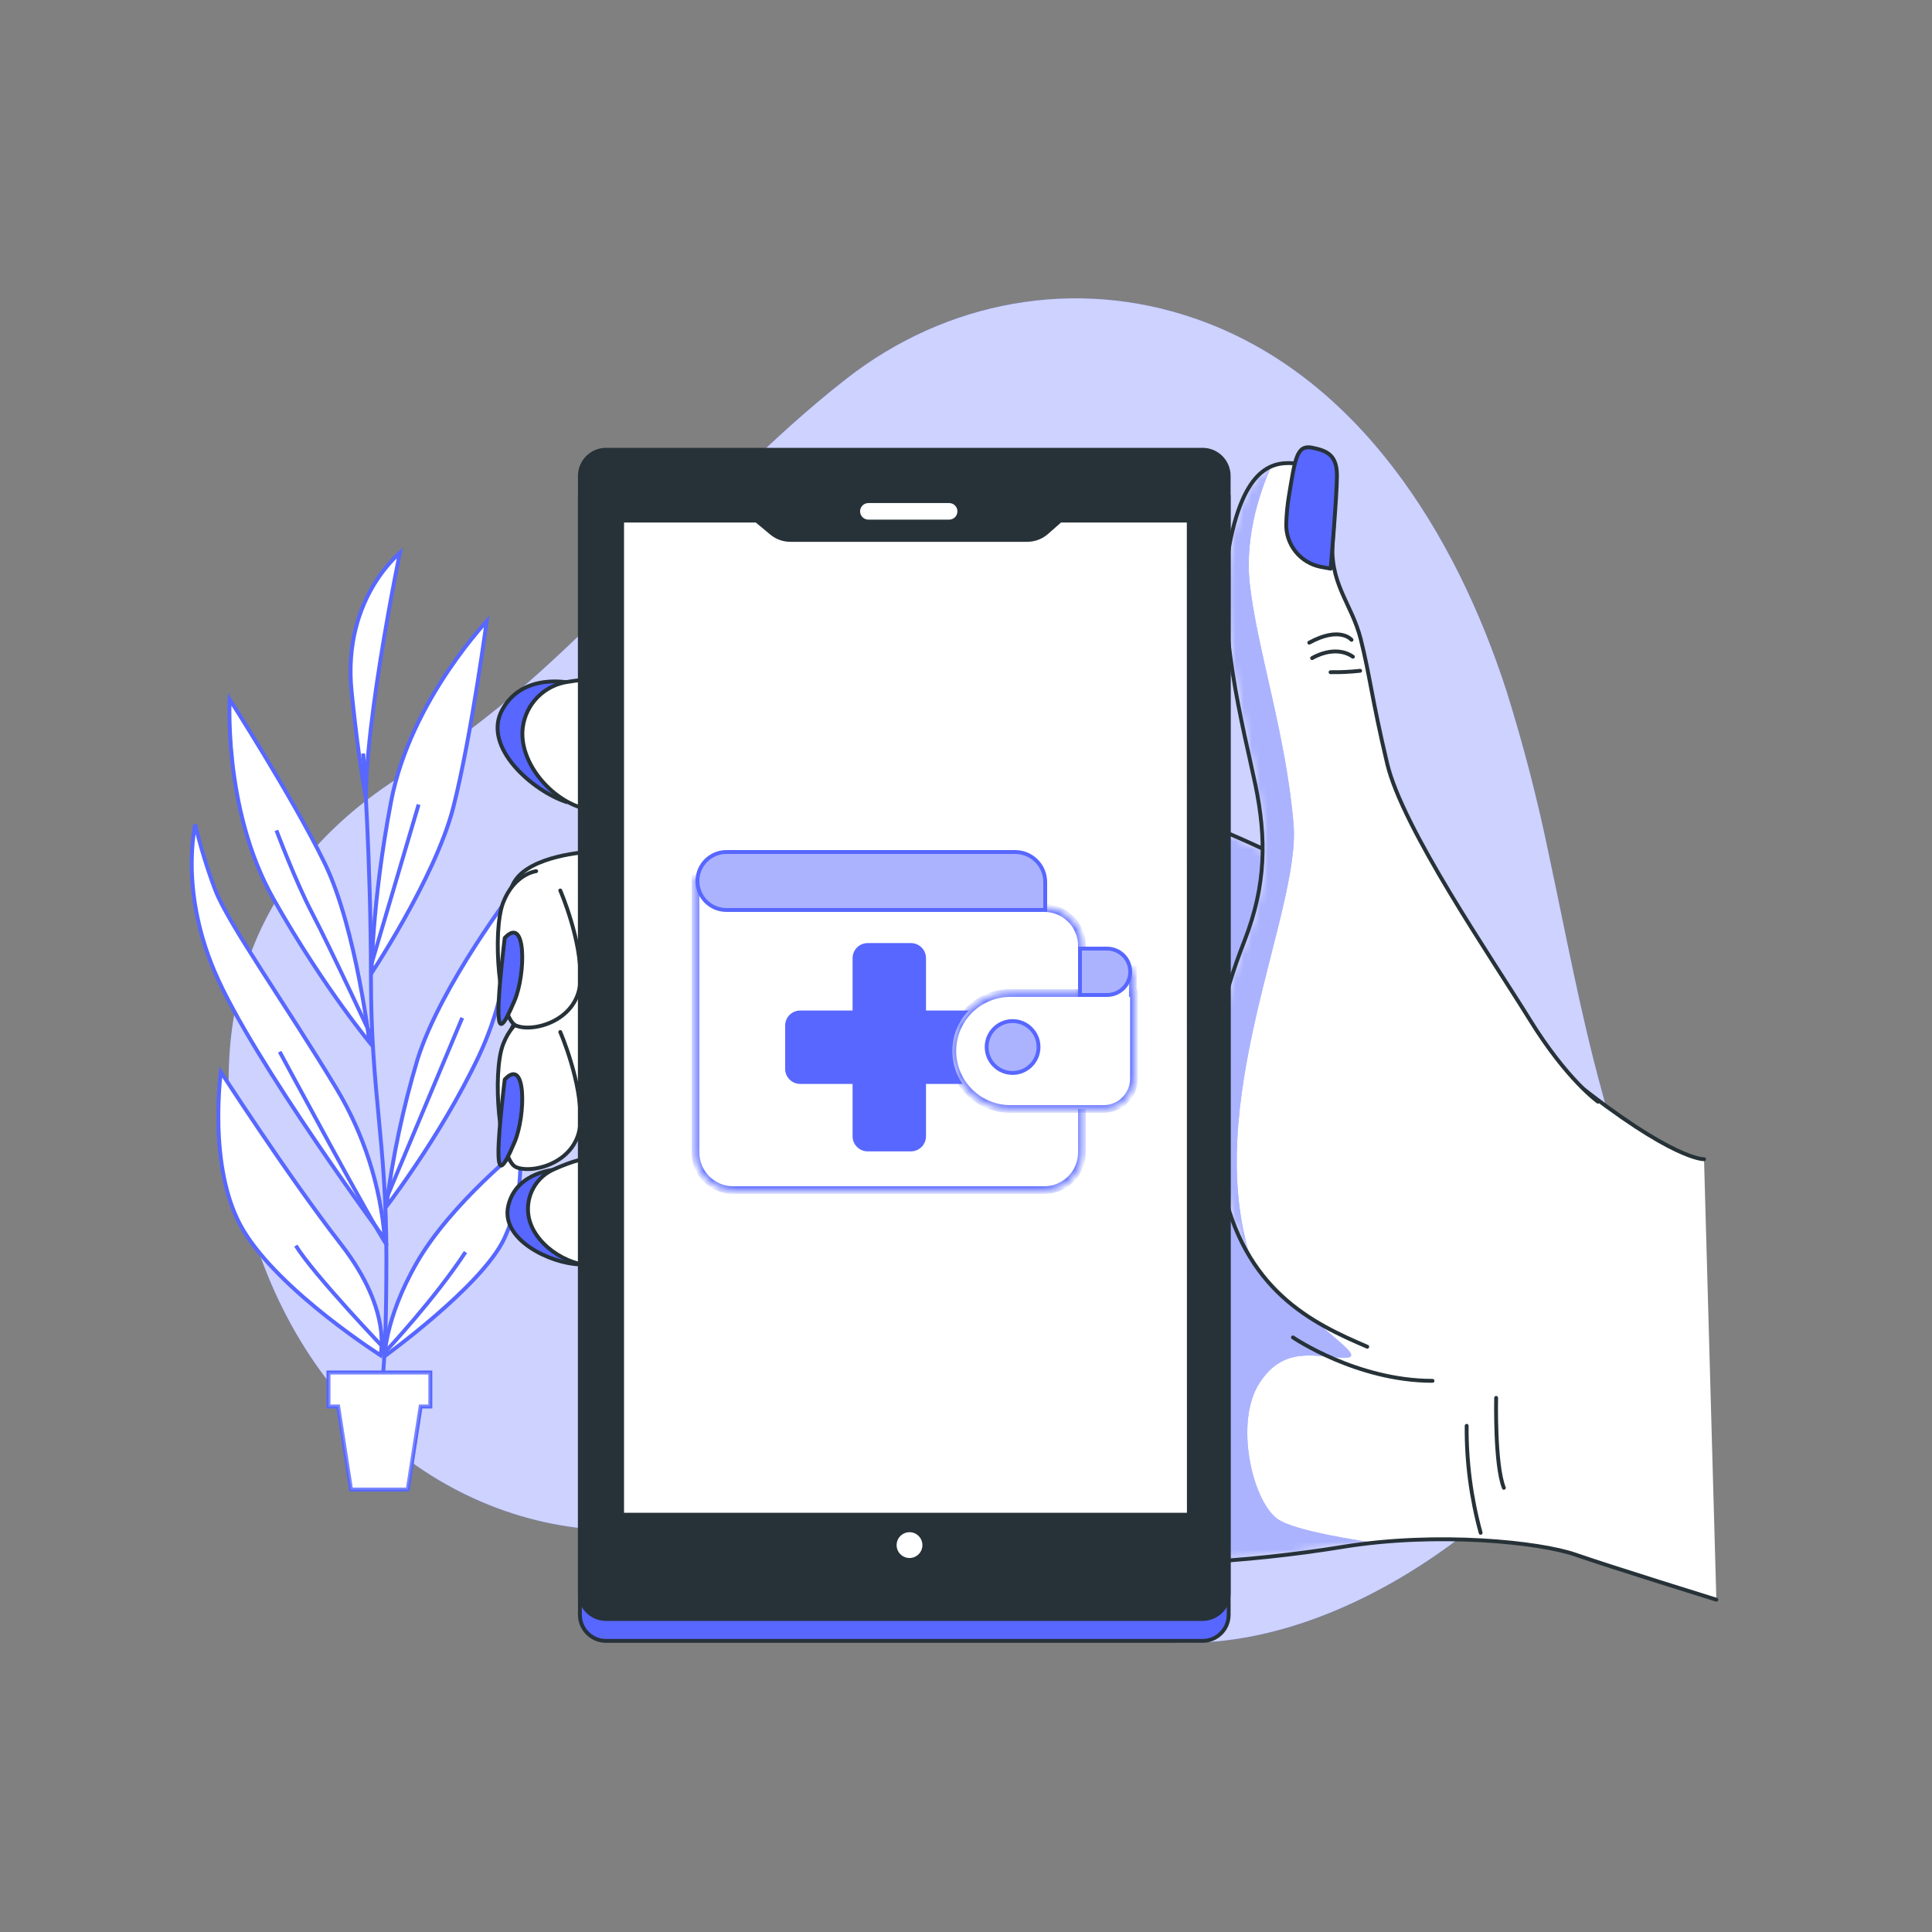 <svg width="240" height="240" viewBox="0 0 240 240" fill="none" xmlns="http://www.w3.org/2000/svg">
<rect x="0" y="0" width="240" height="240" fill="#808080" stroke="none"/>
<path d="M192.427 106.258C191.013 99.368 189.251 92.554 187.147 85.843C180.85 66.389 168.72 46.584 148.459 39.571C133.507 34.392 117.542 37.392 105.202 47.002C85.862 62.069 72 82.891 50.731 95.846C32.971 106.666 23.957 124.57 30.571 150.298C37.186 176.026 57.672 191.381 79.728 190.027C98.069 188.904 117.307 190.954 133.382 200.472C147.749 208.978 172.675 202.392 192.946 180.461C204.754 167.678 203.232 151.061 198.965 135.461C196.32 125.846 194.52 116.016 192.427 106.258Z" fill="#5767FF"/>
<path opacity="0.7" d="M192.427 106.258C191.013 99.368 189.251 92.554 187.147 85.843C180.85 66.389 168.72 46.584 148.459 39.571C133.507 34.392 117.542 37.392 105.202 47.002C85.862 62.069 72 82.891 50.731 95.846C32.971 106.666 23.957 124.57 30.571 150.298C37.186 176.026 57.672 191.381 79.728 190.027C98.069 188.904 117.307 190.954 133.382 200.472C147.749 208.978 172.675 202.392 192.946 180.461C204.754 167.678 203.232 151.061 198.965 135.461C196.32 125.846 194.52 116.016 192.427 106.258Z" fill="white"/>
<path d="M64.524 142.744C64.9 146.557 64.248 150.403 62.629 153.881C61.933 155.356 60.64 157.024 59.075 158.706C57.513 160.384 55.693 162.061 53.959 163.552C52.225 165.043 50.58 166.347 49.368 167.278C48.762 167.743 48.265 168.115 47.919 168.371C47.868 168.409 47.819 168.443 47.774 168.476C47.781 168.365 47.791 168.236 47.805 168.088C47.858 167.516 47.973 166.674 48.219 165.604C48.711 163.463 49.728 160.406 51.832 156.763C53.932 153.127 57.188 149.554 59.927 146.883C61.295 145.55 62.531 144.444 63.425 143.672C63.872 143.287 64.233 142.984 64.482 142.779C64.497 142.767 64.511 142.755 64.524 142.744Z" fill="white" stroke="#5767FF" stroke-width="0.48"/>
<path d="M27.459 133.201C27.707 133.582 28.068 134.137 28.523 134.83C29.433 136.215 30.716 138.153 32.209 140.36C35.193 144.773 39.017 150.268 42.372 154.587C45.699 158.87 46.897 162.407 47.268 164.86C47.454 166.087 47.434 167.046 47.368 167.694C47.34 167.973 47.3 168.193 47.268 168.354C47.192 168.304 47.1 168.245 46.996 168.176C46.638 167.941 46.121 167.597 45.486 167.159C44.216 166.282 42.474 165.034 40.589 163.543C36.81 160.554 32.482 156.615 30.192 152.767C27.911 148.933 27.235 143.881 27.137 139.763C27.087 137.708 27.183 135.895 27.29 134.595C27.339 134 27.391 133.512 27.432 133.16C27.441 133.173 27.45 133.187 27.459 133.201Z" fill="white" stroke="#5767FF" stroke-width="0.48"/>
<path d="M24.25 102.428C24.912 105.204 25.747 107.935 26.756 110.605L26.758 110.608C27.618 112.795 29.865 116.434 32.634 120.753C35.41 125.084 38.722 130.119 41.736 135.124H41.737C45.189 140.838 47.26 147.274 47.796 153.92C47.722 153.82 47.641 153.708 47.552 153.586C47.079 152.94 46.399 152.003 45.568 150.845C43.905 148.528 41.638 145.324 39.226 141.774C34.396 134.667 28.993 126.195 26.654 120.679C24.32 115.173 23.778 110.354 23.82 106.914C23.84 105.195 24.007 103.819 24.167 102.876C24.195 102.714 24.224 102.564 24.25 102.428Z" fill="white" stroke="#5767FF" stroke-width="0.48"/>
<path d="M63.605 110.88C63.614 111.178 63.624 111.57 63.622 112.046C63.619 113.21 63.564 114.87 63.356 116.854C62.939 120.822 61.911 126.073 59.466 131.22C57.013 136.384 54.01 141.229 51.617 144.784C50.422 146.561 49.38 148.014 48.637 149.024C48.386 149.365 48.166 149.654 47.989 149.889C48.78 143.693 50.078 137.572 51.872 131.588C53.331 126.953 56.361 121.648 59.033 117.49C60.369 115.414 61.612 113.628 62.522 112.361C62.976 111.728 63.347 111.225 63.605 110.88Z" fill="white" stroke="#5767FF" stroke-width="0.48"/>
<path d="M29.463 88.352C30.295 89.677 31.446 91.529 32.723 93.638C35.277 97.86 38.328 103.107 40.329 107.226C42.321 111.327 43.739 117.086 44.658 121.836C45.118 124.207 45.452 126.321 45.671 127.843C45.767 128.506 45.84 129.056 45.893 129.466C45.75 129.289 45.577 129.078 45.382 128.831C44.72 127.992 43.769 126.755 42.617 125.162C40.311 121.975 37.2 117.365 33.977 111.674C30.771 106.013 29.415 99.626 28.862 94.645C28.585 92.157 28.509 90.023 28.503 88.513C28.5 87.829 28.512 87.273 28.526 86.87C28.755 87.231 29.075 87.734 29.463 88.352Z" fill="white" stroke="#5767FF" stroke-width="0.48"/>
<path d="M60.213 78.905C59.991 80.453 59.672 82.611 59.281 85.045C58.5 89.917 57.434 95.892 56.297 100.328C55.165 104.742 52.521 110.051 50.15 114.268C48.965 116.374 47.852 118.202 47.035 119.504C46.679 120.072 46.377 120.539 46.153 120.886C46.158 120.659 46.164 120.386 46.175 120.071C46.213 119.002 46.288 117.443 46.441 115.482C46.745 111.56 47.354 106.031 48.576 99.607C49.792 93.217 52.887 87.469 55.686 83.314C57.084 81.238 58.406 79.562 59.378 78.406C59.817 77.883 60.185 77.467 60.456 77.168C60.398 77.592 60.316 78.182 60.213 78.905Z" fill="white" stroke="#5767FF" stroke-width="0.48"/>
<path d="M49.58 69.124C49.434 69.847 49.228 70.89 48.984 72.167C48.496 74.721 47.858 78.212 47.259 81.964C46.66 85.715 46.1 89.73 45.766 93.327C45.571 95.429 45.454 97.396 45.452 99.089C45.422 98.929 45.391 98.763 45.36 98.589C44.909 96.058 44.302 92.006 43.683 85.934C43.07 79.917 44.704 75.49 46.485 72.569C47.376 71.108 48.306 70.022 49.01 69.303C49.263 69.045 49.489 68.837 49.672 68.673C49.645 68.805 49.614 68.956 49.58 69.124Z" fill="white" stroke="#5767FF" stroke-width="0.48"/>
<g opacity="0.3">
<path d="M64.524 142.744C64.9 146.557 64.248 150.403 62.629 153.881C61.933 155.356 60.64 157.024 59.075 158.706C57.513 160.384 55.693 162.061 53.959 163.552C52.225 165.043 50.58 166.347 49.368 167.278C48.762 167.743 48.265 168.115 47.919 168.371C47.868 168.409 47.819 168.443 47.774 168.476C47.781 168.365 47.791 168.236 47.805 168.088C47.858 167.516 47.973 166.674 48.219 165.604C48.711 163.463 49.728 160.406 51.832 156.763C53.932 153.127 57.188 149.554 59.927 146.883C61.295 145.55 62.531 144.444 63.425 143.672C63.872 143.287 64.233 142.984 64.482 142.779C64.497 142.767 64.511 142.755 64.524 142.744Z" fill="white" stroke="#5767FF" stroke-width="0.48"/>
<path d="M27.459 133.201C27.707 133.582 28.068 134.137 28.523 134.83C29.433 136.215 30.716 138.153 32.209 140.36C35.193 144.773 39.017 150.268 42.372 154.587C45.699 158.87 46.897 162.407 47.268 164.86C47.454 166.087 47.434 167.046 47.368 167.694C47.34 167.973 47.3 168.193 47.268 168.354C47.192 168.304 47.1 168.245 46.996 168.176C46.638 167.941 46.121 167.597 45.486 167.159C44.216 166.282 42.474 165.034 40.589 163.543C36.81 160.554 32.482 156.615 30.192 152.767C27.911 148.933 27.235 143.881 27.137 139.763C27.087 137.708 27.183 135.895 27.29 134.595C27.339 134 27.391 133.512 27.432 133.16C27.441 133.173 27.45 133.187 27.459 133.201Z" fill="white" stroke="#5767FF" stroke-width="0.48"/>
<path d="M24.25 102.428C24.912 105.204 25.747 107.935 26.756 110.605L26.758 110.608C27.618 112.795 29.865 116.434 32.634 120.753C35.41 125.084 38.722 130.119 41.736 135.124H41.737C45.189 140.838 47.26 147.274 47.796 153.92C47.722 153.82 47.641 153.708 47.552 153.586C47.079 152.94 46.399 152.003 45.568 150.845C43.905 148.528 41.638 145.324 39.226 141.774C34.396 134.667 28.993 126.195 26.654 120.679C24.32 115.173 23.778 110.354 23.82 106.914C23.84 105.195 24.007 103.819 24.167 102.876C24.195 102.714 24.224 102.564 24.25 102.428Z" fill="white" stroke="#5767FF" stroke-width="0.48"/>
<path d="M63.605 110.88C63.614 111.178 63.624 111.57 63.622 112.046C63.619 113.21 63.564 114.87 63.356 116.854C62.939 120.822 61.911 126.073 59.466 131.22C57.013 136.384 54.01 141.229 51.617 144.784C50.422 146.561 49.38 148.014 48.637 149.024C48.386 149.365 48.166 149.654 47.989 149.889C48.78 143.693 50.078 137.572 51.872 131.588C53.331 126.953 56.361 121.648 59.033 117.49C60.369 115.414 61.612 113.628 62.522 112.361C62.976 111.728 63.347 111.225 63.605 110.88Z" fill="white" stroke="#5767FF" stroke-width="0.48"/>
<path d="M29.463 88.352C30.295 89.677 31.446 91.529 32.723 93.638C35.277 97.86 38.328 103.107 40.329 107.226C42.321 111.327 43.739 117.086 44.658 121.836C45.118 124.207 45.452 126.321 45.671 127.843C45.767 128.506 45.84 129.056 45.893 129.466C45.75 129.289 45.577 129.078 45.382 128.831C44.72 127.992 43.769 126.755 42.617 125.162C40.311 121.975 37.2 117.365 33.977 111.674C30.771 106.013 29.415 99.626 28.862 94.645C28.585 92.157 28.509 90.023 28.503 88.513C28.5 87.829 28.512 87.273 28.526 86.87C28.755 87.231 29.075 87.734 29.463 88.352Z" fill="white" stroke="#5767FF" stroke-width="0.48"/>
<path d="M60.213 78.905C59.991 80.453 59.672 82.611 59.281 85.045C58.5 89.917 57.434 95.892 56.297 100.328C55.165 104.742 52.521 110.051 50.15 114.268C48.965 116.374 47.852 118.202 47.035 119.504C46.679 120.072 46.377 120.539 46.153 120.886C46.158 120.659 46.164 120.386 46.175 120.071C46.213 119.002 46.288 117.443 46.441 115.482C46.745 111.56 47.354 106.031 48.576 99.607C49.792 93.217 52.887 87.469 55.686 83.314C57.084 81.238 58.406 79.562 59.378 78.406C59.817 77.883 60.185 77.467 60.456 77.168C60.398 77.592 60.316 78.182 60.213 78.905Z" fill="white" stroke="#5767FF" stroke-width="0.48"/>
<path d="M49.58 69.124C49.434 69.847 49.228 70.89 48.984 72.167C48.496 74.721 47.858 78.212 47.259 81.964C46.66 85.715 46.1 89.73 45.766 93.327C45.571 95.429 45.454 97.396 45.452 99.089C45.422 98.929 45.391 98.763 45.36 98.589C44.909 96.058 44.302 92.006 43.683 85.934C43.07 79.917 44.704 75.49 46.485 72.569C47.376 71.108 48.306 70.022 49.01 69.303C49.263 69.045 49.489 68.837 49.672 68.673C49.645 68.805 49.614 68.956 49.58 69.124Z" fill="white" stroke="#5767FF" stroke-width="0.48"/>
</g>
<path d="M47.28 172.8C47.28 172.8 48 170.88 48 156.24C48 141.6 46.08 135.84 46.08 121.44C46.08 107.04 45.12 93.6 45.12 93.6" stroke="#5767FF" stroke-width="0.48" stroke-miterlimit="10"/>
<path d="M46.185 128.846C46.185 128.846 40.963 117.6 38.755 113.39C36.71 109.488 34.339 103.152 34.339 103.152" stroke="#5767FF" stroke-width="0.48" stroke-miterlimit="10"/>
<path d="M34.742 130.651C34.742 130.651 46.397 152.328 48.096 154.733" stroke="#5767FF" stroke-width="0.48" stroke-miterlimit="10"/>
<path d="M47.99 148.915L57.422 126.437" stroke="#5767FF" stroke-width="0.48" stroke-miterlimit="10"/>
<path d="M36.749 154.738C38.957 158.347 47.99 167.784 47.99 167.784C47.99 167.784 54.01 161.362 57.826 155.539" stroke="#5767FF" stroke-width="0.48" stroke-miterlimit="10"/>
<path d="M46.186 119.611L52.003 99.941" stroke="#5767FF" stroke-width="0.48" stroke-miterlimit="10"/>
<path d="M53.457 170.501V174.715H52.253L52.222 174.918L50.654 185.035H43.608L42.04 174.918L42.009 174.715H40.805V170.501H53.457Z" fill="white" stroke="#5767FF" stroke-width="0.48"/>
<path opacity="0.3" d="M53.457 170.501V174.715H52.253L52.222 174.918L50.654 185.035H43.608L42.04 174.918L42.009 174.715H40.805V170.501H53.457Z" fill="white" stroke="#5767FF" stroke-width="0.48"/>
<path d="M73.09 123.408C73.09 123.408 65.89 123.806 63.903 127.104C61.915 130.402 64.502 133.795 68.294 135.197C72.087 136.598 73.392 135.994 73.891 135.096C74.391 134.198 73.09 123.408 73.09 123.408Z" fill="white" stroke="#263238" stroke-width="0.48" stroke-linecap="round" stroke-linejoin="round"/>
<path d="M211.68 144C211.68 144 207.84 144.192 195.307 134.174C182.774 124.157 182.011 118.378 163.517 108.734C145.022 99.091 136.157 98.141 135.581 100.258C135.005 102.374 135.389 191.194 137.702 193.118C140.016 195.043 155.04 194.078 166.79 192.158C178.541 190.238 191.27 191.582 195.691 193.118C200.112 194.654 213.211 198.72 213.211 198.72" fill="white"/>
<mask id="mask0_223_7992" style="mask-type:luminance" maskUnits="userSpaceOnUse" x="135" y="99" width="79" height="100">
<path d="M211.68 144C211.68 144 207.84 144.192 195.307 134.174C182.774 124.157 182.011 118.378 163.517 108.734C145.022 99.091 136.157 98.141 135.581 100.258C135.005 102.374 135.389 191.194 137.702 193.118C140.016 195.043 155.04 194.078 166.79 192.158C178.541 190.238 191.27 191.582 195.691 193.118C200.112 194.654 213.211 198.72 213.211 198.72" fill="white"/>
</mask>
<g mask="url(#mask0_223_7992)">
<path d="M158.626 188.64C155.501 186.24 153.346 176.606 156.461 171.797C159.576 166.987 163.661 168.667 167.05 168.667C170.438 168.667 162.25 164.578 158.89 158.798C155.53 153.019 170.203 121.982 168.278 114.278C167.83 112.757 167.083 111.34 166.08 110.112C165.269 109.666 164.424 109.21 163.531 108.744C145.037 99.11 136.171 98.15 135.595 100.267C135.019 102.384 135.403 191.203 137.717 193.128C140.03 195.053 155.054 194.088 166.805 192.168C168.096 191.957 169.392 191.789 170.693 191.654C165.715 190.906 160.234 189.859 158.626 188.64Z" fill="#5767FF"/>
<path opacity="0.5" d="M158.626 188.64C155.501 186.24 153.346 176.606 156.461 171.797C159.576 166.987 163.661 168.667 167.05 168.667C170.438 168.667 162.25 164.578 158.89 158.798C155.53 153.019 170.203 121.982 168.278 114.278C167.83 112.757 167.083 111.34 166.08 110.112C165.269 109.666 164.424 109.21 163.531 108.744C145.037 99.11 136.171 98.15 135.595 100.267C135.019 102.384 135.403 191.203 137.717 193.128C140.03 195.053 155.054 194.088 166.805 192.168C168.096 191.957 169.392 191.789 170.693 191.654C165.715 190.906 160.234 189.859 158.626 188.64Z" fill="white"/>
</g>
<path d="M211.68 144C211.68 144 207.84 144.192 195.307 134.174C182.774 124.157 182.011 118.378 163.517 108.734C145.022 99.091 136.157 98.141 135.581 100.258C135.005 102.374 135.389 191.194 137.702 193.118C140.016 195.043 155.04 194.078 166.79 192.158C178.541 190.238 191.27 191.582 195.691 193.118C200.112 194.654 213.211 198.72 213.211 198.72" stroke="#263238" stroke-width="0.48" stroke-linecap="round" stroke-linejoin="round"/>
<path d="M70.896 84.845C70.896 84.845 65.001 83.448 62.405 88.142C59.808 92.837 66.297 98.333 70.397 99.634L70.896 84.845Z" fill="#5767FF" stroke="#263238" stroke-width="0.48" stroke-linecap="round" stroke-linejoin="round"/>
<path d="M74.29 85.046C74.246 84.019 71.15 84.614 70.603 84.691C69.169 84.88 67.837 85.538 66.814 86.561C65.79 87.584 65.133 88.916 64.944 90.35C64.382 94.67 68.487 99.418 72.571 100.43L74.885 101.011C74.885 101.011 74.29 85.061 74.29 85.046Z" fill="white" stroke="#263238" stroke-width="0.48" stroke-linecap="round" stroke-linejoin="round"/>
<path d="M69.12 145.286C69.12 145.286 64.162 145.483 63.144 149.76C62.126 154.037 68.462 156.96 71.981 157.066L69.12 145.286Z" fill="#5767FF" stroke="#263238" stroke-width="0.48" stroke-linecap="round" stroke-linejoin="round"/>
<path d="M73.291 144.187C73.032 143.386 69.274 145.046 68.856 145.229C67.766 145.694 66.86 146.506 66.279 147.539C65.697 148.572 65.473 149.767 65.64 150.941C66.149 154.483 70.44 157.315 73.877 157.224L75.83 157.171C75.83 157.171 73.296 144.197 73.291 144.187Z" fill="white" stroke="#263238" stroke-width="0.48" stroke-linecap="round" stroke-linejoin="round"/>
<path d="M73.09 105.826C73.09 105.826 65.89 106.224 63.903 109.522C61.915 112.819 64.502 116.213 68.294 117.614C72.087 119.016 73.392 118.411 73.891 117.514C74.391 116.616 73.09 105.826 73.09 105.826Z" fill="white" stroke="#263238" stroke-width="0.48" stroke-linecap="round" stroke-linejoin="round"/>
<path d="M69.6 128.203C69.6 128.203 72.298 134.395 72.096 139.392C71.894 144.389 66.202 145.882 64.104 144.984C62.007 144.086 61.109 133.296 62.506 129.701C63.903 126.106 66.605 125.803 66.605 125.803" fill="white"/>
<path d="M69.6 128.203C69.6 128.203 72.298 134.395 72.096 139.392C71.894 144.389 66.202 145.882 64.104 144.984C62.007 144.086 61.109 133.296 62.506 129.701C63.903 126.106 66.605 125.803 66.605 125.803" stroke="#263238" stroke-width="0.48" stroke-linecap="round" stroke-linejoin="round"/>
<path d="M62.702 134.098C62.702 134.098 61.92 140.39 61.92 143.088C61.92 145.786 62.515 145.186 63.917 141.888C65.318 138.59 65.4 131.198 62.702 134.098Z" fill="#5767FF" stroke="#263238" stroke-width="0.48" stroke-linecap="round" stroke-linejoin="round"/>
<path d="M69.6 110.621C69.6 110.621 72.298 116.813 72.096 121.81C71.894 126.806 66.202 128.304 64.104 127.402C62.007 126.499 61.109 115.714 62.506 112.118C63.903 108.523 66.605 108.221 66.605 108.221" fill="white"/>
<path d="M69.6 110.621C69.6 110.621 72.298 116.813 72.096 121.81C71.894 126.806 66.202 128.304 64.104 127.402C62.007 126.499 61.109 115.714 62.506 112.118C63.903 108.523 66.605 108.221 66.605 108.221" stroke="#263238" stroke-width="0.48" stroke-linecap="round" stroke-linejoin="round"/>
<path d="M62.702 116.515C62.702 116.515 61.92 122.808 61.92 125.506C61.92 128.203 62.515 127.603 63.917 124.306C65.318 121.008 65.4 113.616 62.702 116.515Z" fill="#5767FF" stroke="#263238" stroke-width="0.48" stroke-linecap="round" stroke-linejoin="round"/>
<path d="M183.931 190.411C182.743 186.082 182.158 181.609 182.194 177.12" stroke="#263238" stroke-width="0.48" stroke-linecap="round" stroke-linejoin="round"/>
<path d="M185.856 173.65C185.856 173.65 185.664 181.934 186.816 184.824" stroke="#263238" stroke-width="0.48" stroke-linecap="round" stroke-linejoin="round"/>
<path d="M160.618 166.138C160.618 166.138 168.518 171.533 177.955 171.533" stroke="#263238" stroke-width="0.48" stroke-linecap="round" stroke-linejoin="round"/>
<path d="M198.499 136.853C198.499 136.853 194.659 134.155 190.022 126.643C185.386 119.131 174.24 102.946 172.32 94.853C170.4 86.76 170.203 84.067 169.046 79.44C167.89 74.813 165 72.504 165.581 66.725C166.162 60.946 164.424 58.056 161.741 57.672C159.058 57.288 154.997 56.899 152.88 66.917C150.763 76.934 154.613 90.998 155.962 97.55C157.31 104.102 157.31 109.882 154.613 116.818C151.915 123.754 149.026 132.998 151.733 146.678C154.44 160.358 163.099 164.405 169.843 167.294" fill="white"/>
<mask id="mask1_223_7992" style="mask-type:luminance" maskUnits="userSpaceOnUse" x="150" y="57" width="49" height="111">
<path d="M198.499 136.853C198.499 136.853 194.659 134.155 190.022 126.643C185.386 119.131 174.24 102.946 172.32 94.853C170.4 86.76 170.203 84.067 169.046 79.44C167.89 74.813 165 72.504 165.581 66.725C166.162 60.946 164.424 58.056 161.741 57.672C159.058 57.288 154.997 56.899 152.88 66.917C150.763 76.934 154.613 90.998 155.962 97.55C157.31 104.102 157.31 109.882 154.613 116.818C151.915 123.754 149.026 132.998 151.733 146.678C154.44 160.358 163.099 164.405 169.843 167.294" fill="white"/>
</mask>
<g mask="url(#mask1_223_7992)">
<path d="M160.695 102.442C159.787 91.344 156.163 80.693 155.256 72.538C154.551 66.168 156.883 60.216 157.939 57.912C156.019 58.714 154.099 60.998 152.842 66.917C150.72 76.934 154.575 90.998 155.923 97.55C157.272 104.102 157.272 109.882 154.575 116.818C151.877 123.754 148.987 132.998 151.695 146.678C152.319 150.139 153.582 153.453 155.419 156.451C149.122 137.208 161.578 113.28 160.695 102.442Z" fill="#5767FF"/>
<path opacity="0.5" d="M160.695 102.442C159.787 91.344 156.163 80.693 155.256 72.538C154.551 66.168 156.883 60.216 157.939 57.912C156.019 58.714 154.099 60.998 152.842 66.917C150.72 76.934 154.575 90.998 155.923 97.55C157.272 104.102 157.272 109.882 154.575 116.818C151.877 123.754 148.987 132.998 151.695 146.678C152.319 150.139 153.582 153.453 155.419 156.451C149.122 137.208 161.578 113.28 160.695 102.442Z" fill="white"/>
</g>
<path d="M198.499 136.853C198.499 136.853 194.659 134.155 190.022 126.643C185.386 119.131 174.24 102.946 172.32 94.853C170.4 86.76 170.203 84.067 169.046 79.44C167.89 74.813 165 72.504 165.581 66.725C166.162 60.946 164.424 58.056 161.741 57.672C159.058 57.288 154.997 56.899 152.88 66.917C150.763 76.934 154.613 90.998 155.962 97.55C157.31 104.102 157.31 109.882 154.613 116.818C151.915 123.754 149.026 132.998 151.733 146.678C154.44 160.358 163.099 164.405 169.843 167.294" stroke="#263238" stroke-width="0.48" stroke-linecap="round" stroke-linejoin="round"/>
<path d="M167.89 79.483C167.89 79.483 166.488 77.736 162.643 79.834" stroke="#263238" stroke-width="0.48" stroke-linecap="round" stroke-linejoin="round"/>
<path d="M162.994 81.754C162.994 81.754 165.792 80.006 168.062 81.581" stroke="#263238" stroke-width="0.48" stroke-linecap="round" stroke-linejoin="round"/>
<path d="M168.96 83.328C167.741 83.462 166.514 83.52 165.288 83.501" stroke="#263238" stroke-width="0.48" stroke-linecap="round" stroke-linejoin="round"/>
<path d="M165.302 70.642L164.102 70.421C162.864 70.187 161.749 69.521 160.957 68.54C160.166 67.559 159.749 66.329 159.782 65.069C159.815 63.901 159.927 62.736 160.118 61.584C160.886 56.962 161.078 55.229 162.998 55.613C164.918 55.997 166.08 56.573 166.08 59.083C166.08 61.594 165.302 70.642 165.302 70.642Z" fill="#5767FF" stroke="#263238" stroke-width="0.48" stroke-linecap="round" stroke-linejoin="round"/>
<path d="M149.39 58.594H75.278C73.489 58.594 72.038 60.044 72.038 61.834V200.597C72.038 202.386 73.489 203.837 75.278 203.837H149.39C151.18 203.837 152.63 202.386 152.63 200.597V61.834C152.63 60.044 151.18 58.594 149.39 58.594Z" fill="#5767FF" stroke="#263238" stroke-width="0.48" stroke-linecap="round" stroke-linejoin="round"/>
<path d="M149.39 55.872H75.278C73.489 55.872 72.038 57.323 72.038 59.112V197.875C72.038 199.665 73.489 201.115 75.278 201.115H149.39C151.18 201.115 152.63 199.665 152.63 197.875V59.112C152.63 57.323 151.18 55.872 149.39 55.872Z" fill="#263238" stroke="#263238" stroke-width="0.48" stroke-miterlimit="10"/>
<path d="M117.907 64.55H107.875C107.74 64.55 107.606 64.524 107.48 64.472C107.355 64.42 107.241 64.344 107.146 64.248C107.05 64.152 106.974 64.038 106.922 63.913C106.87 63.788 106.843 63.654 106.843 63.518C106.843 63.383 106.87 63.249 106.922 63.124C106.974 62.999 107.05 62.886 107.146 62.79C107.242 62.695 107.356 62.619 107.481 62.568C107.606 62.517 107.74 62.491 107.875 62.491H117.907C118.18 62.491 118.441 62.599 118.634 62.792C118.826 62.985 118.934 63.246 118.934 63.518C118.935 63.654 118.909 63.788 118.858 63.913C118.806 64.038 118.731 64.152 118.635 64.248C118.54 64.344 118.426 64.42 118.301 64.472C118.177 64.524 118.043 64.55 117.907 64.55Z" fill="white"/>
<path d="M147.686 188.16H77.28V64.666H93.97L95.846 66.226C96.502 66.769 97.327 67.067 98.179 67.066H127.622C128.506 67.062 129.358 66.74 130.022 66.158L131.717 64.666H147.672L147.686 188.16Z" fill="white" stroke="#263238" stroke-width="0.48" stroke-linecap="round" stroke-linejoin="round"/>
<path d="M114.586 191.938C114.586 191.621 114.492 191.311 114.315 191.047C114.139 190.783 113.889 190.578 113.596 190.456C113.303 190.335 112.981 190.303 112.67 190.365C112.359 190.427 112.073 190.58 111.849 190.804C111.625 191.028 111.472 191.314 111.41 191.625C111.348 191.936 111.38 192.258 111.501 192.551C111.623 192.844 111.828 193.094 112.092 193.271C112.355 193.447 112.665 193.541 112.982 193.541C113.408 193.541 113.815 193.372 114.116 193.071C114.417 192.771 114.586 192.363 114.586 191.938Z" fill="white"/>
<mask id="path-59-inside-1_223_7992" fill="white">
<path d="M105.392 112.8H129.722C132.306 112.8 134.4 114.894 134.4 117.478V143.162C134.4 145.746 132.306 147.84 129.722 147.84H91.078C88.494 147.84 86.4 145.746 86.4 143.162V109.013H105.392V112.8Z"/>
</mask>
<path d="M105.392 112.8H129.722C132.306 112.8 134.4 114.894 134.4 117.478V143.162C134.4 145.746 132.306 147.84 129.722 147.84H91.078C88.494 147.84 86.4 145.746 86.4 143.162V109.013H105.392V112.8Z" fill="white"/>
<path d="M105.392 112.8H104.912V113.28H105.392V112.8ZM129.722 112.8L129.722 112.32H129.722V112.8ZM134.4 117.478H134.88V117.478L134.4 117.478ZM134.4 143.162L134.88 143.162V143.162H134.4ZM129.722 147.84V148.32H129.722L129.722 147.84ZM91.078 147.84L91.078 148.32H91.078V147.84ZM86.4 143.162H85.92V143.162L86.4 143.162ZM86.4 109.013V108.533H85.92V109.013H86.4ZM105.392 109.013H105.872V108.533H105.392V109.013ZM105.392 112.8V113.28H129.722V112.8V112.32H105.392V112.8ZM129.722 112.8L129.722 113.28C132.041 113.28 133.92 115.159 133.92 117.478L134.4 117.478L134.88 117.478C134.88 114.629 132.571 112.32 129.722 112.32L129.722 112.8ZM134.4 117.478H133.92V143.162H134.4H134.88V117.478H134.4ZM134.4 143.162L133.92 143.162C133.92 145.481 132.041 147.36 129.722 147.36L129.722 147.84L129.722 148.32C132.571 148.32 134.88 146.011 134.88 143.162L134.4 143.162ZM129.722 147.84V147.36H91.078V147.84V148.32H129.722V147.84ZM91.078 147.84L91.078 147.36C88.76 147.36 86.88 145.481 86.88 143.162L86.4 143.162L85.92 143.162C85.92 146.011 88.229 148.32 91.078 148.32L91.078 147.84ZM86.4 143.162H86.88V109.013H86.4H85.92V143.162H86.4ZM86.4 109.013V109.493H105.392V109.013V108.533H86.4V109.013ZM105.392 109.013H104.912V112.8H105.392H105.872V109.013H105.392Z" fill="#5767FF" mask="url(#path-59-inside-1_223_7992)"/>
<path d="M113.159 117.153C114.192 117.153 115.03 117.99 115.03 119.024V125.531H121.536C122.57 125.531 123.407 126.368 123.408 127.402V132.777C123.408 133.81 122.57 134.649 121.536 134.649H115.03V141.156C115.03 142.189 114.192 143.026 113.159 143.027H107.784C106.75 143.027 105.912 142.189 105.911 141.156V134.649H99.405C98.371 134.649 97.534 133.81 97.534 132.777V127.402C97.534 126.368 98.371 125.531 99.405 125.531H105.911V119.024C105.912 117.99 106.75 117.153 107.784 117.153H113.159Z" fill="#5767FF"/>
<path d="M90.24 105.84H126.105C128.168 105.84 129.84 107.512 129.84 109.575V113.04H90.24C88.252 113.04 86.64 111.428 86.64 109.44C86.64 107.452 88.252 105.84 90.24 105.84Z" fill="#ABB3FF" stroke="#5767FF" stroke-width="0.48"/>
<mask id="path-63-inside-2_223_7992" fill="white">
<path d="M140.729 123.36H140.863V133.996C140.863 136.075 139.179 137.76 137.101 137.76H125.504C121.527 137.76 118.304 134.536 118.304 130.56C118.304 126.584 121.527 123.36 125.504 123.36H134.489V120.48H140.729V123.36Z"/>
</mask>
<path d="M140.729 123.36H140.863V133.996C140.863 136.075 139.179 137.76 137.101 137.76H125.504C121.527 137.76 118.304 134.536 118.304 130.56C118.304 126.584 121.527 123.36 125.504 123.36H134.489V120.48H140.729V123.36Z" fill="white"/>
<path d="M140.729 123.36H140.249V123.84H140.729V123.36ZM140.863 123.36H141.343V122.88H140.863V123.36ZM118.304 130.56L117.824 130.56V130.56H118.304ZM134.489 123.36V123.84H134.969V123.36H134.489ZM134.489 120.48V120H134.009V120.48H134.489ZM140.729 120.48H141.209V120H140.729V120.48ZM140.729 123.36V123.84H140.863V123.36V122.88H140.729V123.36ZM140.863 123.36H140.383V133.996H140.863H141.343V123.36H140.863ZM140.863 133.996H140.383C140.383 135.81 138.914 137.28 137.101 137.28V137.76V138.24C139.444 138.24 141.343 136.34 141.343 133.996H140.863ZM137.101 137.76V137.28H125.504V137.76V138.24H137.101V137.76ZM125.504 137.76V137.28C121.793 137.28 118.784 134.271 118.784 130.56H118.304H117.824C117.824 134.802 121.262 138.24 125.504 138.24V137.76ZM118.304 130.56L118.784 130.56C118.784 126.849 121.793 123.84 125.504 123.84V123.36V122.88C121.262 122.88 117.824 126.318 117.824 130.56L118.304 130.56ZM125.504 123.36V123.84H134.489V123.36V122.88H125.504V123.36ZM134.489 123.36H134.969V120.48H134.489H134.009V123.36H134.489ZM134.489 120.48V120.96H140.729V120.48V120H134.489V120.48ZM140.729 120.48H140.249V123.36H140.729H141.209V120.48H140.729Z" fill="#5767FF" mask="url(#path-63-inside-2_223_7992)"/>
<path d="M137.52 117.84C139.11 117.84 140.4 119.13 140.4 120.72C140.4 122.311 139.11 123.6 137.52 123.6H134.16V117.84H137.52Z" fill="#ABB3FF" stroke="#5767FF" stroke-width="0.48"/>
<circle cx="125.788" cy="130.064" r="3.222" fill="#ABB3FF" stroke="#5767FF" stroke-width="0.48"/>
</svg>
